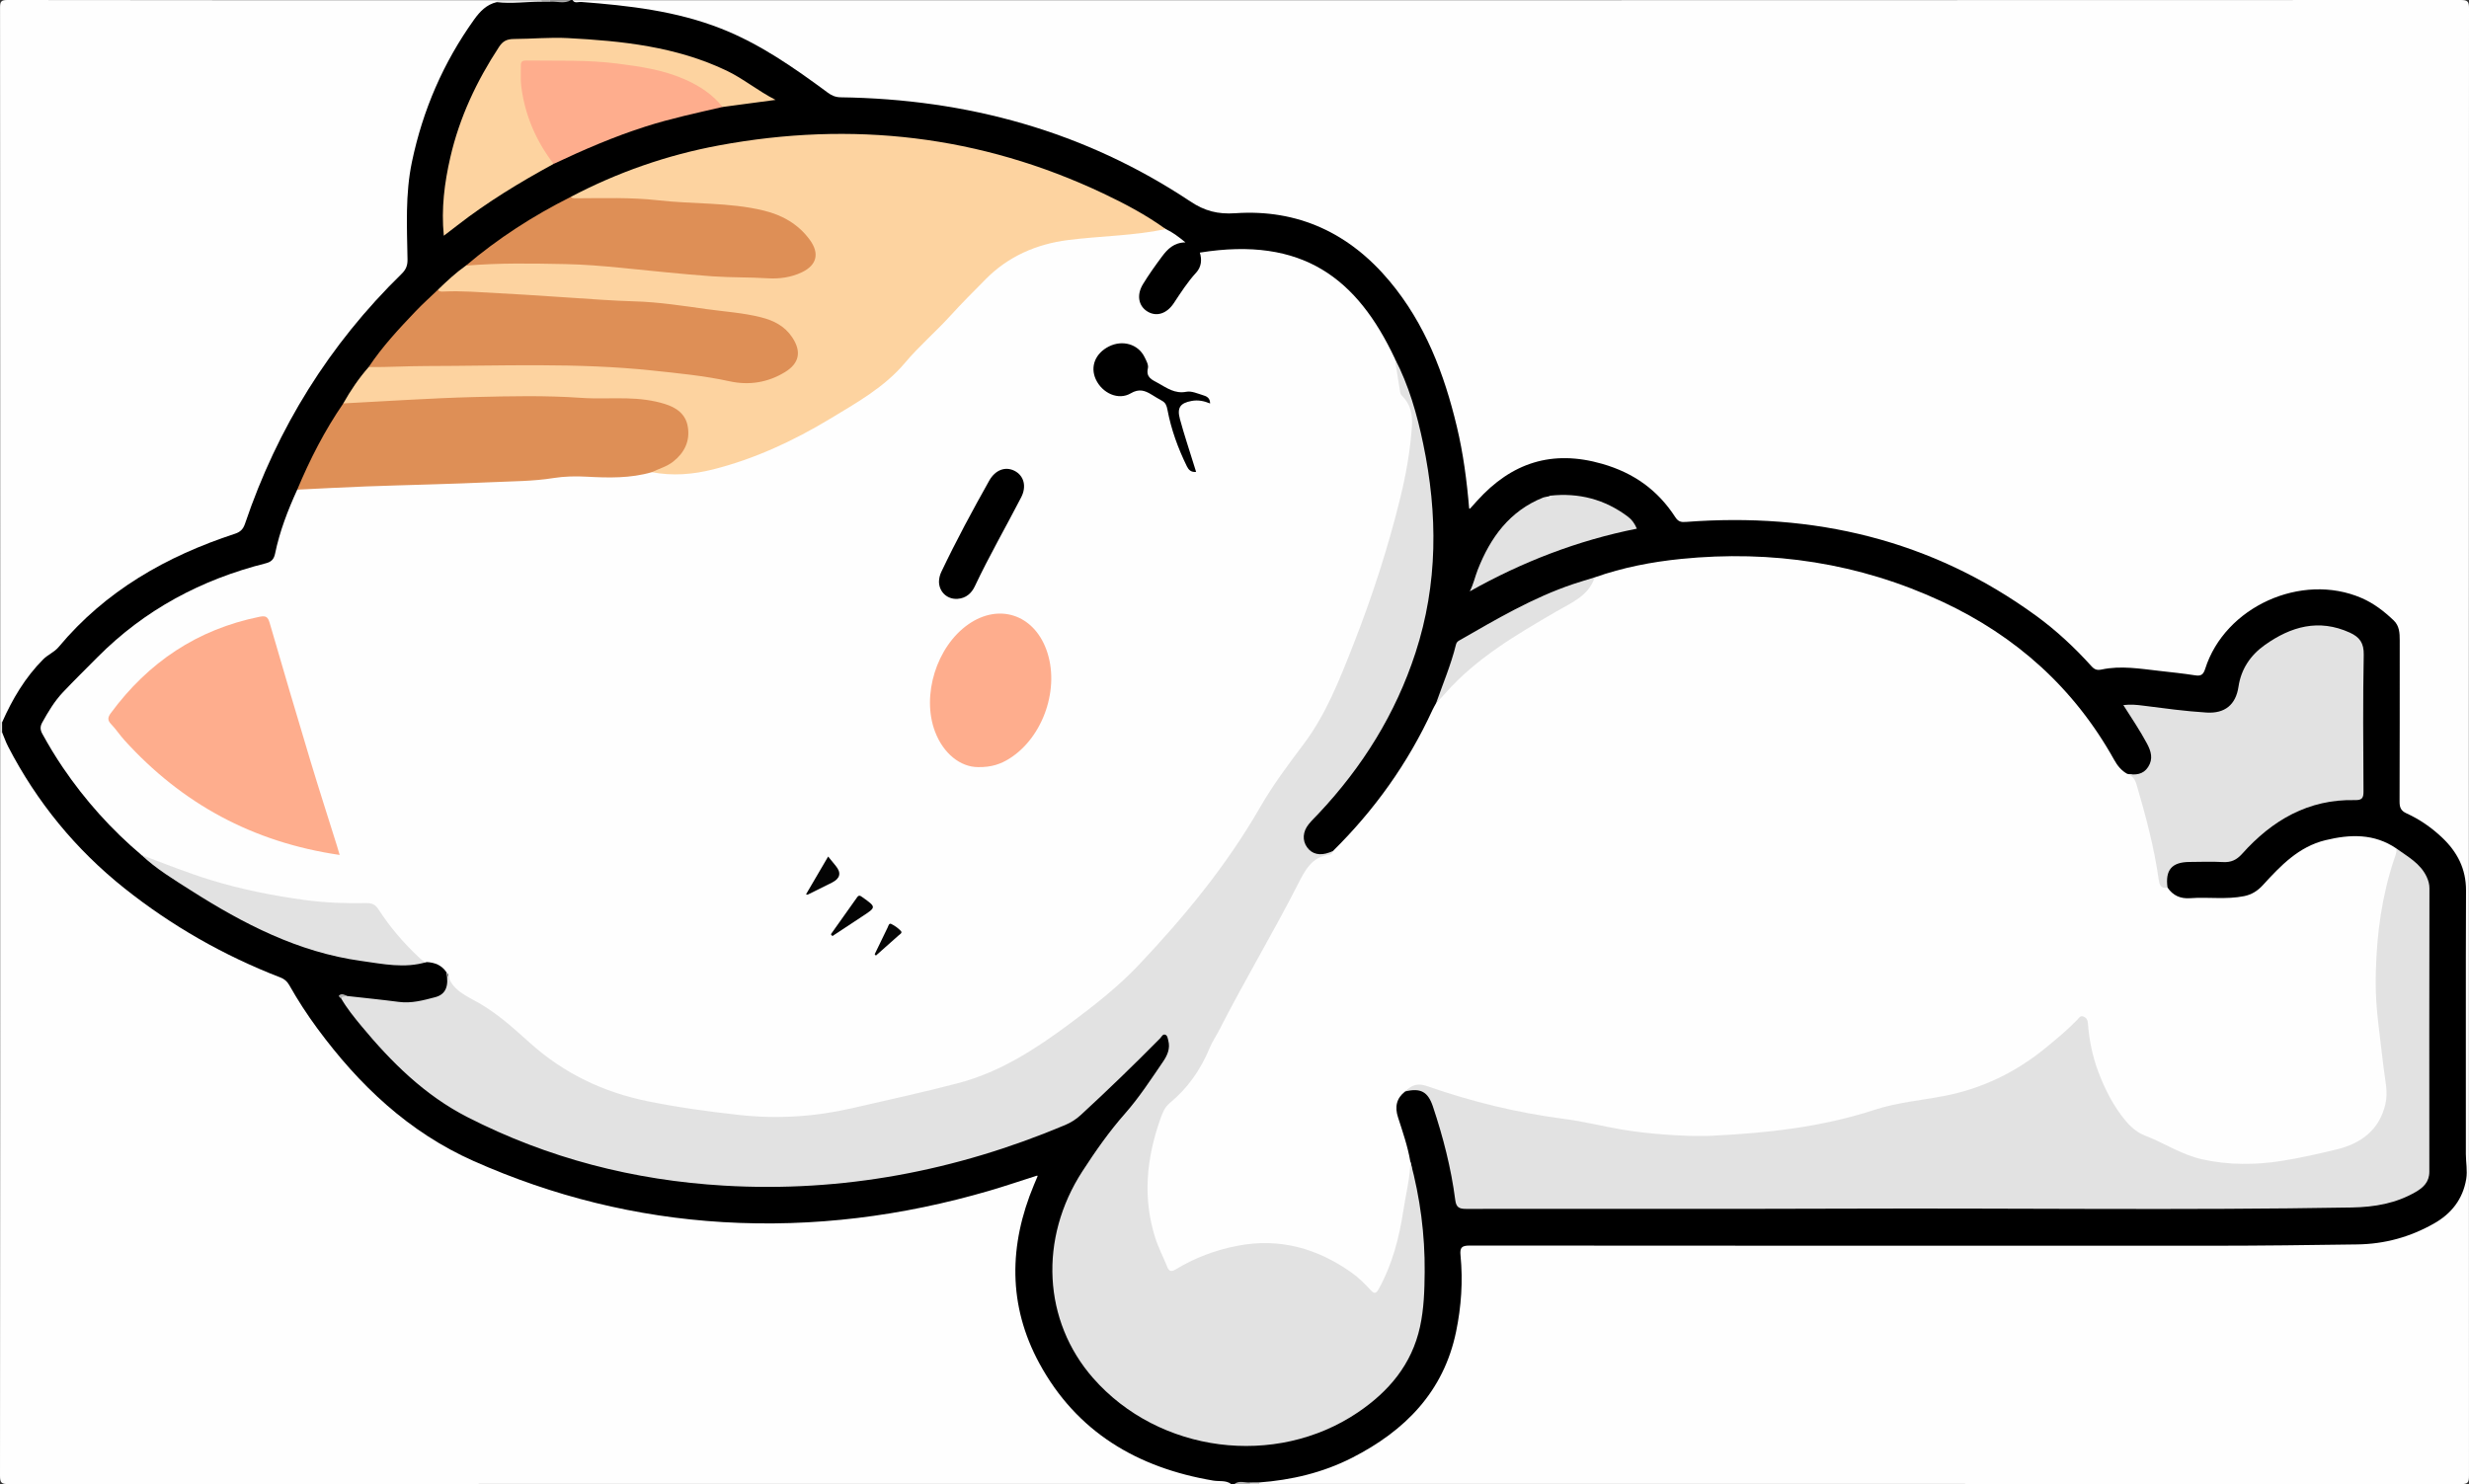 <?xml version="1.0" encoding="UTF-8"?>
<svg id="_图层_2" data-name="图层 2" xmlns="http://www.w3.org/2000/svg" viewBox="0 0 1432 861">
  <rect x="0" y="0" width="1432" height="861" fill="#333333" stroke="none"/>
  <defs>
    <style>
      .cls-1 {
        fill: #040404;
      }

      .cls-2 {
        fill: #ebebeb;
      }

      .cls-3 {
        fill: #ededed;
      }

      .cls-4 {
        fill: #ececec;
      }

      .cls-5 {
        fill: #fefefe;
      }

      .cls-6 {
        fill: #e2e2e2;
      }

      .cls-7 {
        fill: #fdd3a0;
      }

      .cls-8 {
        fill: #fead8d;
      }

      .cls-9 {
        fill: #b4b4b4;
      }

      .cls-10 {
        fill: #bababa;
      }

      .cls-11 {
        fill: #acacac;
      }

      .cls-12 {
        fill: #c9c9c9;
      }

      .cls-13 {
        fill: #de8f56;
      }

      .cls-14 {
        fill: #d9d9d9;
      }

      .cls-15 {
        fill: #070707;
      }
    </style>
  </defs>
  <g id="_图层_1-2" data-name="图层 1">
    <g>
      <path class="cls-5" d="M332.07,.12C697.11,.12,1062.15,.13,1427.19,0c4.15,0,4.81,.95,4.81,4.91-.11,283.7-.11,567.4-.01,851.1,0,3.81-.42,4.99-4.73,4.99-232.42-.14-464.84-.13-697.26-.13-.32-.59-.21-1.08,.32-1.48,5.41-1.81,11.13-1.87,16.68-2.96,32.4-6.35,59.86-20.99,80.08-47.74,12.19-16.13,17.09-34.76,18.51-54.58,.62-8.63,1.39-17.2,.17-25.89-.73-5.18,.92-6.47,6.18-6.7,2-.09,4-.03,6-.03,158.97,0,317.94,.04,476.91-.07,13.61,0,27.33-.1,40.81-1.33,16.86-1.54,33-6.75,45.27-19.76,6.73-7.13,9.21-15.65,8.01-25.28-.4-3.16-.45-6.31-.45-9.47,0-48.98-.31-97.97,.18-146.95,.15-14.95-5.92-25.88-16.9-34.9-4.51-3.71-9.25-7.2-14.64-9.49-5.01-2.13-6.74-5.59-6.71-10.94,.16-29.66-.09-59.32,.19-88.97,.08-8.12-2.71-13.97-9.2-18.73-19.03-13.95-39.54-15.73-61.09-7.47-13.82,5.29-25.41,13.82-33.68,26.39-2.77,4.22-4.74,8.81-6.21,13.6-1.25,4.05-3.73,5.43-7.9,4.98-12.42-1.34-24.78-3.12-37.19-4.45-5.06-.54-10,.1-14.9,.98-4.06,.73-7.05-.48-9.79-3.43-43.19-46.48-97.76-70.28-159.45-79.89-15.82-2.47-31.76-3.55-47.74-3.8-8.15-.13-16.29,.8-24.4,1.54-3.92,.36-6.89-.36-8.98-3.79-.26-.42-.64-.78-.89-1.2-14.19-23.39-37.4-30.36-62.25-32.08-15.34-1.06-29.22,5.76-40.71,16.4-3.42,3.17-6.49,6.72-9.99,9.8-3.55,3.12-4.99,2.63-5.65-2.1-1.77-12.7-3.23-25.43-5.9-38-5.95-27.96-15.31-54.53-31.6-78.27-13.4-19.53-30.34-34.98-52.82-43.44-16.98-6.39-34.57-8.46-52.58-5.68-3.93,.61-7.11-.41-10.28-2.62-23.06-16.09-47.69-29.26-73.83-39.59-27.57-10.9-56.18-17.77-85.49-21.97-17.17-2.46-34.46-3.12-51.75-4-3.21-.16-5.53-1.71-8.04-3.48-22.46-15.87-44.79-31.98-71.61-40.07-18.75-5.66-38.04-8.41-57.45-10.37-4.46-.45-8.91-1.22-13.43-1.2-1.5,0-3.52,.16-3.72-2.28Z"/>
      <path class="cls-5" d="M714.01,860.87c-236.36,0-472.72-.01-709.08,.1-3.93,0-4.93-.61-4.93-4.79,.14-143.73,.12-287.46,.12-431.19,.42-.38,.9-.51,1.46-.39,2.37,1.48,2.38,4.27,3.49,6.44,10.24,19.98,23.32,37.89,38.1,54.79,24.11,27.56,53.9,47.23,85.85,64.25,10.61,5.65,21.35,10.91,32.56,15.19,3.6,1.37,6.19,3.58,8.15,6.92,13.96,23.88,30.96,45.36,51.23,64.19,18.12,16.83,38.79,29.6,61.62,39.2,38.05,16,77.53,26.29,118.52,30.76,19.54,2.13,39.19,3.1,58.81,2.13,45.8-2.27,90.55-10.42,134-25.35,2.54-.87,5.74-3.35,7.85-.93,1.75,2-.64,5.01-1.61,7.42-6.51,16.09-10.44,32.81-9.66,50.14,1.3,29.1,11.26,54.78,31.8,76.11,23.91,24.82,53.19,38.26,87.05,42.59,1.74,.22,4.19-.43,4.68,2.42Z"/>
      <path d="M714.01,860.87c-3.13-2.24-6.88-1.35-10.32-1.93-43.97-7.41-79.25-28.18-100.89-68.04-18.24-33.61-17.74-68.54-3.12-103.52,.69-1.65,1.39-3.3,2.34-5.55-9.77,3.11-18.98,6.26-28.32,8.99-50.44,14.71-101.81,21.3-154.39,18.17-50.38-3-98.47-14.94-144.55-35.41-37.81-16.79-66.54-44.16-90.71-76.95-5.93-8.04-11.37-16.42-16.28-25.12-1.22-2.15-2.76-3.52-5.08-4.42-32.84-12.69-63.21-30.01-90.63-51.86-28.13-22.42-50.7-49.93-67.32-82.06-1.36-2.64-2.34-5.48-3.5-8.22-1.18-1.68-.35-3.58-.57-5.36,5.28-16.18,14.08-30.14,27.25-40.98,3.38-2.78,6.4-5.76,9.26-8.97,25.97-29.21,58.89-47.48,95.28-60.12,5.08-1.77,7.8-4.37,9.6-9.49,15-42.67,36.61-81.66,65.94-116.24,7.33-8.64,14.79-17.16,23.04-24.93,2.76-2.6,3.9-5.55,3.82-9.31-.17-7.49,.1-15-.08-22.49-.69-29.33,7.26-56.64,19.43-82.92,5.53-11.95,11.92-23.48,20-33.95,3.81-4.94,7.94-9.55,14.95-9.55,8.25,.67,16.49-.42,24.73,0,1.73,0,3.47,0,5.2,0,3.99-.31,8.03,.65,11.99-.52h1c1.3,2,3.32,.88,4.97,1.01,27.61,2.11,55.07,5.2,81.09,15.43,22.65,8.9,42.44,22.75,61.85,37.12,2.42,1.79,4.62,2.72,7.63,2.77,73.28,1.03,141.42,19.6,202.77,60.42,8.31,5.53,15.92,7.53,26.07,6.83,36.41-2.49,66.26,11.6,89.55,39.48,20.55,24.6,31.64,53.66,38.96,84.4,3.7,15.51,5.8,31.29,7.18,47.99,1.89-2.1,3.29-3.64,4.68-5.18,19.8-21.86,43.22-29.7,72.44-21.3,18.39,5.28,32.23,15.25,42.39,30.93,1.63,2.52,3.23,2.99,6.03,2.78,74.12-5.65,142.52,10.18,203.26,54.44,11.75,8.56,22.34,18.45,32.08,29.24,1.72,1.9,3.16,2.51,5.95,1.92,11.11-2.37,22.22-.45,33.3,.79,6.95,.78,13.91,1.51,20.81,2.58,3.39,.53,4.78-.25,5.9-3.76,11.42-36.06,55.87-56.08,90.62-41.11,7.18,3.09,13.17,7.74,18.73,13.04,3.3,3.15,3.49,7.36,3.48,11.6-.02,31.15,.03,62.31-.09,93.46-.01,3.35,.7,5.34,4.03,6.86,7.62,3.46,14.5,8.25,20.57,13.98,8.79,8.29,13.99,18.13,13.94,30.76-.2,50.98-.03,101.95-.09,152.93,0,4.82,1.01,9.59,.21,14.44-1.94,11.73-8.66,20.15-18.65,25.8-13.77,7.8-28.39,11.93-44.63,12.16-27.78,.4-55.56,.75-83.35,.76-143.79,.01-287.57,.03-431.36-.1-4.73,0-5.75,1.24-5.31,5.75,1.46,14.85,.44,29.66-2.58,44.23-7.23,34.92-29.71,57.54-60.35,73.15-16.97,8.64-35.21,12.94-54.16,14.32-1.62,.71-3.33,.22-4.98,.37-3,.28-6.08-.59-9.03,.52h-2Z"/>
      <path class="cls-5" d="M288.13,1.24c-5.93,1.35-9.81,5.44-13.14,10.1-17.85,24.96-29.75,52.44-36.06,82.54-3.95,18.86-2.88,37.76-2.57,56.71,.06,3.43-.92,5.83-3.4,8.25-41.95,40.98-72.05,89.43-90.83,144.92-1.05,3.11-2.58,4.82-5.83,5.88-39.79,13.03-75.11,33.1-102.31,65.74-2.51,3.01-6.18,4.37-8.92,7.12-10.51,10.55-17.88,23.06-23.84,36.53-.38,.45-.75,.46-1.09-.04C.12,280.8,.13,142.6,.03,4.41,.03,.93,.59,0,4.32,0,98.9,.15,193.49,.12,288.07,.12c.55,.35,.57,.73,.05,1.13Z"/>
      <path class="cls-3" d="M288.13,1.24c-.02-.38-.04-.75-.05-1.13,8.67,0,17.33,0,26,0,.33,.2,.44,.4,.32,.59-.12,.19-.23,.28-.35,.28-8.64-.05-17.27,1.37-25.92,.26Z"/>
      <path class="cls-11" d="M331.07,.12c-3.87,2.23-8.02,.57-12.03,.85-.31-.2-.4-.39-.29-.57,.11-.18,.21-.27,.32-.27h12Z"/>
      <path class="cls-10" d="M716.01,860.87c2.83-2.17,6.01-.59,9.03-.84,.3,.2,.4,.39,.29,.57-.11,.18-.21,.27-.32,.27h-9Z"/>
      <path class="cls-2" d="M.12,419c.36,.01,.73,.03,1.09,.04,0,1.97,0,3.94,.01,5.92-.37,.01-.74,.03-1.1,.04,0-2,0-4,0-6Z"/>
      <path class="cls-12" d="M319.07,.12c0,.28,0,.57-.03,.85-1.67,0-3.33,.01-5,.02,.02-.29,.03-.58,.03-.87h5Z"/>
      <path class="cls-14" d="M725.01,860.87c0-.28,.01-.56,.03-.84,1.66-.01,3.33-.03,4.99-.04-.02,.29-.03,.59-.02,.88h-5Z"/>
      <path class="cls-5" d="M258.92,564.02c-2.73-4.11-6.78-5.67-11.5-5.9-2.95,.86-4.63-1.16-6.44-2.85-8.06-7.52-15.24-15.81-21.26-25.04-2.36-3.63-5.26-5.01-9.52-4.95-41.59,.59-81.07-9.18-119.4-24.54-3.1-1.24-5.96-2.93-8.76-4.73-17.52-14.81-32.69-31.75-45.57-50.72-4.3-6.33-8.25-12.89-11.93-19.61-1.27-2.32-1.33-4.21-.07-6.48,3.47-6.28,7.15-12.44,12.09-17.66,6.52-6.89,13.3-13.54,19.98-20.28,27.33-27.54,60.26-45.06,97.67-54.49,3.2-.81,4.68-2.41,5.33-5.58,2.66-12.92,7.39-25.15,12.85-37.12,4.92-2.49,10.33-2.42,15.57-2.51,22.78-.43,45.53-1.59,68.3-2.28,26.74-.82,53.5-1.78,80.15-4.48,3.52-.36,6.95,.58,10.45,.69,10.03,.34,19.96-.31,29.72-2.71,15.23,2.16,30.24,.93,44.84-3.84,23.36-7.64,45.54-17.92,66.2-31.26,13.12-8.48,26.75-16.45,36.97-28.65,12.31-14.68,26.93-27.13,39.57-41.48,16.09-18.27,36.5-28.04,60.49-30.36,10.24-.99,20.56-1.16,30.81-2.37,4.97-.58,9.86-1.58,14.8-2.3,2.01-.29,3.95-.61,5.85,.37,3.92,1.78,7.29,4.35,11.43,7.72-6.81,.14-10.44,3.99-13.61,8.23-3.87,5.19-7.64,10.49-11.01,16.01-3.84,6.28-2.6,12.66,2.54,15.84,5.18,3.21,11.18,1.43,15.32-4.79,4.05-6.09,7.96-12.26,12.94-17.68,3.07-3.35,3.48-7.41,2.18-11.67,59.75-9.6,91.24,15.06,113.11,61.47,1.58,4.9,3.19,9.77,3.68,14.96,.23,2.47,.87,4.9,2.52,6.95,4.8,5.99,5.66,13.02,4.9,20.32-2.3,22.11-7.31,43.64-13.58,64.94-8.29,28.16-18.55,55.6-29.84,82.67-5.55,13.29-12.66,25.72-21.39,37.15-8.3,10.87-16.21,21.98-23.14,33.77-15.58,26.52-34.16,50.76-54.29,74-24.02,27.72-51.86,50.66-82.96,69.83-17.22,10.61-35.84,17.62-55.79,20.95-15.49,2.58-30.26,8.03-45.65,11-16.08,3.09-32.26,5.69-48.6,4.57-34.25-2.35-68.4-5.78-100.75-18.59-13.33-5.28-24.82-13.58-35.52-22.93-12.94-11.3-26.23-22.08-41.09-30.78-3.95-2.31-7.54-4.83-7.4-10.2,.02-.78-.27-1.98-1.19-2.61Z"/>
      <path class="cls-5" d="M772.95,493.86c24.19-23.87,43.67-51.07,57.87-81.99,.61-1.34,1.39-2.6,2.09-3.9,8.11-12.22,18.91-21.76,30.73-30.11,15.61-11.02,31.86-21.06,48.82-29.92,3.68-1.92,6.63-4.41,8.31-8.23,.9-2.04,2.25-3.65,4.17-4.77,16.24-5.72,33.05-8.98,50.1-10.69,52.63-5.27,103.29,2.36,151.38,24.76,42.91,19.99,76.61,50.21,99.76,91.77,1.91,3.42,4.22,6.36,7.74,8.22,3.99,0,5.63,2.41,6.66,5.92,5.12,17.41,9.75,34.93,12.53,52.88,.46,2.94,1.28,5.49,4.01,7.06,3.17,4.71,7.57,6.63,13.21,6.21,10.41-.78,20.91,.91,31.28-1.2,4.41-.9,7.82-3.08,10.88-6.43,10.23-11.2,20.69-22.24,36.24-26.02,14.26-3.47,28.26-3.98,41.13,4.8,1.66,2,.87,4.11,.19,6.16-8.57,25.93-11.57,52.65-10.63,79.8,.46,13.29,2.27,26.53,4.25,39.7,.64,4.28,1.08,8.6,1.47,12.9,1.35,14.92-5.28,25.66-17.98,32.99-3.19,1.84-6.63,3.21-10.21,4.01-20.14,4.47-40.1,9.9-61.11,8.63-12.13-.73-23.88-2.59-34.66-8.38-6.33-3.4-13.35-5.23-19.5-8.96-13.52-8.21-19.79-21.68-25.44-35.48-3.48-8.5-5.65-17.4-6.34-26.63-.13-1.71,.05-4.09-1.98-4.78-2.09-.71-3.15,1.46-4.4,2.68-20.28,19.77-43.26,34.88-71.22,41.44-6.66,1.56-13.39,2.72-20.23,3.06-8.11,.41-15.62,3.33-23.24,5.67-23.03,7.07-46.59,11.24-70.56,13.42-8.45,.77-16.9,1.61-25.38,1.83-20.2,.52-40.31-.9-60.12-4.9-19.76-3.99-39.8-6.43-59.48-10.83-15.13-3.39-30.09-7.44-44.72-12.55-4.95-1.73-9.24-1.91-13.53,1.14-5.14,3.95-6.16,8.97-4.22,15,2.72,8.47,5.66,16.89,7.16,25.71,.84,2.22,.99,4.69,.64,6.84-3.01,18.54-4.79,37.37-11.96,55.02-1.44,3.56-3.11,7-4.86,10.41-3.17,6.21-4.53,6.54-9.31,1.62-6.7-6.89-14.34-12.37-22.95-16.6-21.51-10.56-43.53-11.23-65.94-3.41-6.91,2.41-13.65,5.31-20.02,9-4.8,2.78-5.79,2.37-8.47-2.66-12.06-22.6-12.92-46.44-7.79-70.92,.72-3.42,1.6-6.81,2.71-10.13,2.19-6.55,5.11-12.62,10.6-17.17,8.1-6.73,13.37-15.41,17.97-24.83,11.25-23.04,24.22-45.19,36.49-67.69,4.94-9.06,9.99-18.07,14.41-27.41,1.57-3.32,3.42-6.47,5.63-9.42,3.84-5.12,7.2-10.85,14.76-11.02,1.2-.03,2.16-.81,3.01-1.63Z"/>
      <path class="cls-6" d="M772.95,493.86c-.27,1.07-1.02,1.89-2.02,2-10.35,1.18-14.41,9.78-18.19,17.19-14.51,28.45-30.97,55.84-45.47,84.28-1.81,3.55-4.13,6.88-5.64,10.54-5.16,12.54-12.66,23.35-23.14,31.99-3.03,2.5-4.31,5.96-5.5,9.31-7.99,22.59-10.36,45.54-3.01,68.78,1.84,5.83,4.74,11.33,7.03,17.03,1.09,2.73,2.46,2.9,4.88,1.44,11.18-6.77,23.18-11.3,36.08-13.75,24.31-4.61,45.95,1.52,65.82,15.52,4.11,2.9,7.64,6.42,11.03,10.08,2.15,2.32,3.17,2.53,4.89-.59,7.82-14.18,11.8-29.54,14.21-45.36,1.44-9.47,3.9-18.8,4.1-28.45,5.65,20.99,8.47,42.32,8.28,64.08-.09,10.68-.42,21.31-2.71,31.78-4.76,21.79-18.05,37.49-36.02,49.64-47.86,32.35-115.47,23.55-153.57-19.89-29.02-33.08-31.61-80.86-6.17-120.06,7.51-11.58,15.43-22.92,24.6-33.32,8.28-9.39,15.09-19.89,22.13-30.2,2.48-3.63,4.27-7.6,3.05-12.2-.33-1.27-.47-2.97-1.76-3.43-1.49-.53-2.14,1.24-3,2.11-14.98,15.18-30.29,30.02-45.99,44.46-2.75,2.53-5.75,4.42-9.17,5.86-63.29,26.65-129.14,39.16-197.82,35.12-52.28-3.07-102.13-15.86-148.88-39.8-24.64-12.62-43.88-31.68-61.33-52.72-4.24-5.12-8.44-10.3-11.8-16.08,.21-2.72,1.98-1.66,3.42-1.41,10.04,1.13,20.1,2.13,30.12,3.44,7.3,.96,14.21-.96,21.04-2.75,6.17-1.62,7.99-6.51,6.47-14.5,.15,.07,.41,.12,.43,.22,2.2,10.28,11.48,13.59,18.94,17.95,10.91,6.37,20.06,14.77,29.27,23.02,19.74,17.68,42.54,28.51,68.33,33.73,17.53,3.55,35.22,5.98,52.97,7.92,21.92,2.4,43.71,1.05,65.21-3.9,20.65-4.75,41.38-9.23,61.87-14.62,24.18-6.36,44.83-19.78,64.64-34.53,13.98-10.41,27.77-21.16,39.76-33.84,26.63-28.15,51.18-57.95,70.58-91.71,7.37-12.82,16.22-24.64,25.11-36.44,13.05-17.33,20.85-37.32,28.71-57.3,11.07-28.15,20.4-56.85,27.57-86.23,3.3-13.5,5.67-27.22,6.62-41.11,.44-6.48-.76-12.59-5.66-17.44-.56-.55-1.04-1.37-1.16-2.13-1.09-6.52-2.08-13.05-3.11-19.58,8.14,15.6,12.88,32.36,16.45,49.44,8.52,40.75,8.57,81.25-4.45,121.24-11.53,35.41-30.76,66.2-56.18,93.25-1.94,2.06-4,4.02-5.77,6.22-3.51,4.37-3.78,9.41-.94,13.39,2.86,4,7.45,5.05,12.97,2.98,.62-.23,1.23-.46,1.85-.68Z"/>
      <path class="cls-6" d="M815.08,633.15c3.64-3.75,7.15-4.98,12.83-2.99,25.7,8.99,52.06,15.4,79.13,18.93,11.3,1.47,22.42,4.28,33.67,6.2,7.82,1.33,15.7,2.19,23.64,2.8,9.8,.75,19.6,1.25,29.37,.76,31.67-1.56,63.11-5.06,93.39-14.97,13.21-4.32,26.86-5.46,40.32-8.04,22.09-4.23,41.82-13.78,59.22-28.08,6.29-5.17,12.56-10.34,18.22-16.22,.94-.98,1.69-2.64,3.68-1.74,1.76,.79,2.29,2.1,2.43,3.95,.72,9.63,2.62,19.02,6.04,28.08,3.9,10.32,8.84,20.07,15.97,28.56,3.02,3.6,6.8,6.77,11.03,8.38,11.17,4.25,21.22,11.12,33.07,13.76,15.45,3.45,31,3.38,46.49,.92,10.6-1.69,21.12-4.07,31.56-6.6,14.19-3.44,24.8-11.18,28.34-26.2,1.68-7.11-.2-14.22-1.01-21.25-1.22-10.51-2.61-20.99-3.69-31.52-.86-8.31-1.01-16.59-.79-24.88,.59-21.78,3.54-43.22,10.41-64.01,.73-2.2,1.78-4.33,1.48-6.75,6.55,4.74,13.91,8.58,17.58,16.47,1.01,2.18,1.6,4.28,1.59,6.67-.07,54.8-.14,109.59-.06,164.39,0,5.99-3.57,9.22-7.9,11.73-11.44,6.63-23.71,8.77-37.11,9.01-97.41,1.71-194.83,.3-292.24,.67-73.79,.28-147.59,.02-221.38,.15-4.11,0-5.78-.91-6.33-5.17-2.39-18.53-7.05-36.55-12.96-54.25-2.86-8.55-7.13-10.86-15.98-8.74Z"/>
      <path class="cls-7" d="M676.11,132.9c-18.73,3.95-37.91,3.96-56.8,6.38-18.16,2.33-34.55,9.43-47.7,22.76-6.9,6.99-13.84,13.92-20.45,21.19-8.49,9.33-18.11,17.53-26.27,27.25-11.86,14.12-27.88,23.08-43.37,32.42-21.28,12.84-43.71,23.31-67.96,29.43-11.73,2.96-23.56,3.88-35.54,1.6,.53-2.69,3.03-2.8,4.89-3.63,5.15-2.29,9.53-5.43,12.33-10.48,5.23-9.44,1.72-19.43-8.31-23.32-7.24-2.81-14.92-3.8-22.56-3.85-26.14-.17-52.27-2.02-78.4-1.04-21.11,.79-42.25,.91-63.32,2.74-5.96,.52-11.98,.12-17.94,1.04-1.93,.3-4.03,.27-5.61-1.37,4.21-7.51,9.03-14.59,14.71-21.07,1.87-1.38,4.04-1.34,6.22-1.41,37.47-1.34,74.95-1.46,112.42-.84,30.64,.5,61.18,2.9,91.33,9.1,10.21,2.1,20.27,.87,29.45-4.65,9.15-5.5,10.25-12.42,3.38-20.64-4.16-4.98-9.7-7.41-15.82-8.92-10.88-2.69-22.08-3.23-33.09-4.99-18.78-3-37.71-4.04-56.66-5.23-25.57-1.6-51.15-3.09-76.73-4.69-4.99-.31-10,.05-14.99-.18-2.01-.09-4.51,.47-5.37-2.39,5.15-4.99,10.39-9.87,16.26-14.02,5.2-2.07,10.66-2.39,16.16-2.53,35.71-.97,71.2,1.71,106.66,5.66,19.52,2.17,39.17,2.95,58.84,2.34,4.76-.15,9.22-1.4,13.36-3.69,6.62-3.66,7.85-8.61,3.74-14.93-5.87-9.02-14.73-13.86-24.64-16.85-7.66-2.31-15.56-3.76-23.64-3.51-9.7,.3-19.26-1.37-28.87-2.19-17.95-1.52-35.9-1.97-53.89-1.88-2.43,.01-5.46,.98-6.91-2.29,27.12-14.26,55.82-24.27,85.87-29.85,77.18-14.35,151.68-5.89,222.91,27.82,12.6,5.96,24.95,12.5,36.29,20.71Z"/>
      <path class="cls-6" d="M1257.13,514.88c-4.1,.95-4.74-1.94-5.14-4.82-2.61-18.66-7.52-36.78-12.77-54.83-.91-3.13-2.4-5.1-5.29-6.22,4.67,.67,9.08,.41,11.97-4.06,3.02-4.68,1.73-9.12-.7-13.64-4.01-7.46-8.73-14.49-13.68-22.26,4.21-.53,7.9-.14,11.55,.33,12.22,1.56,24.42,3.24,36.73,4,10.58,.65,16.95-4.51,18.5-14.98,1.52-10.29,6.98-18.34,15.31-24.24,15.11-10.71,31.23-15.34,49.23-7.17,5.72,2.6,8.25,6.04,8.11,12.89-.51,26.31-.3,52.63-.14,78.95,.02,3.89-.53,5.44-5,5.34-26.95-.63-47.97,11.68-65.37,31.13-3.21,3.58-6.39,5.07-11.11,4.81-6.48-.36-12.99-.11-19.48-.06-10.21,.08-14.1,4.64-12.71,14.83Z"/>
      <path class="cls-13" d="M199.11,234.03c25.37-1.28,50.72-3.05,76.1-3.69,20.6-.52,41.24-.98,61.87,.47,8.79,.62,17.65,.09,26.47,.3,7.47,.18,14.89,1.01,22.08,3.25,6.76,2.11,12.13,5.88,13.31,13.33,1.31,8.29-1.97,14.93-8.48,20.09-3.71,2.95-8.28,4.11-12.43,6.15-12.36,3.6-24.94,3.3-37.63,2.62-6.45-.35-13.06-.24-19.42,.78-11.73,1.89-23.55,1.84-35.33,2.38-24.44,1.12-48.91,1.6-73.37,2.48-13.3,.48-26.59,1.24-39.89,1.87,7.34-17.52,15.94-34.37,26.73-50.04Z"/>
      <path class="cls-13" d="M253.96,168.12c.81,1.11,2.01,1.07,3.17,1.02,10.82-.54,21.61,.44,32.39,.99,19.88,1.01,39.73,2.56,59.6,3.79,6.3,.39,12.62,.74,18.9,.91,14.16,.4,28.07,2.6,42.02,4.53,10.49,1.45,21.12,2.12,31.44,4.74,7.29,1.85,13.66,5.06,17.99,11.58,5.49,8.25,4.22,15.06-4.23,20.22-9.96,6.07-20.81,7.77-32.14,5.29-14.78-3.23-29.77-4.65-44.77-6.24-43.64-4.64-87.4-2.65-131.12-2.6-11.1,.01-22.24,.72-33.38,.6,7.85-11.84,17.51-22.17,27.26-32.4,4.11-4.32,8.57-8.3,12.88-12.43Z"/>
      <path class="cls-13" d="M331.04,114.22c.92,.96,2.12,.82,3.28,.81,15.8-.06,31.66-.61,47.37,1.17,20.42,2.32,41.2,1.08,61.31,5.97,10.72,2.6,20.05,7.84,26.75,17.07,5.64,7.78,4.02,14.53-4.6,18.68-6.32,3.04-13.16,3.94-19.9,3.52-10.62-.66-21.25-.38-31.88-1.13-17.88-1.26-35.67-3.24-53.49-4.98-10.57-1.03-21.18-1.91-31.79-2.12-19.29-.38-38.6-.75-57.87,.9,18.62-15.81,39-28.94,60.82-39.88Z"/>
      <path class="cls-7" d="M321.08,95.09c-19.46,10.59-38.36,22.06-55.88,35.69-2.45,1.9-4.92,3.77-7.79,5.97-1.56-15.83,.39-30.72,3.78-45.5,5.32-23.15,15.27-44.26,28.25-64.04,2.14-3.25,4.38-4.59,8.8-4.6,10.31-.04,20.66-1.05,30.96-.52,31.69,1.65,63.09,4.95,92.29,18.92,9.62,4.6,17.79,11.5,28.31,16.94-11.1,1.48-20.92,2.8-30.75,4.11-1.47-.42-2.7-1.24-3.79-2.29-11.33-10.92-25.35-16.2-40.45-19.11-22-4.24-44.25-4.47-66.54-4.2-3.75,.05-4.89,1.66-4.85,5.17,.21,16.03,4.59,30.77,13.16,44.33,1.8,2.85,4.77,5.22,4.49,9.13Z"/>
      <path class="cls-8" d="M321.08,95.09c-10.18-13.34-16.65-28.27-18.75-44.94-.52-4.1-.17-8.31-.23-12.47-.03-2.38,1.54-2.6,3.36-2.57,17.42,.27,34.83-.48,52.25,1.73,13.56,1.73,26.94,3.65,39.5,9.22,8.41,3.72,16.06,8.64,21.86,16-14.89,3.45-29.85,6.63-44.44,11.28-18.42,5.86-36.09,13.51-53.54,21.75Z"/>
      <path class="cls-6" d="M82.03,496.01c13.34,4.98,26.54,10.33,40.17,14.51,17.74,5.45,35.85,9.04,54.23,11.56,12.04,1.65,24.08,2.1,36.18,1.85,3.15-.06,5.15,.89,6.93,3.65,6.58,10.21,14.45,19.39,23.31,27.71,1.35,1.27,2.63,2.53,4.56,2.82-12.74,3.89-25.41,1.1-38.02-.65-36.42-5.04-68.21-21.51-98.67-40.9-9.91-6.31-20.06-12.41-28.7-20.56Z"/>
      <path class="cls-6" d="M898.61,287.85c.13-.1,.26-.28,.4-.29,16.7-1.82,31.87,2.11,45.29,12.28,2.08,1.57,3.73,3.75,5.06,6.86-34.35,6.83-66.46,19.25-96.91,36.38,2.15-4.14,3.03-8.45,4.61-12.5,7.36-18.77,18.51-34.15,38-41.95,.6-.24,1.27-.29,1.91-.42,.69,.53,1.46,1.41,1.65-.36Z"/>
      <path class="cls-6" d="M924.95,334.95c-3.68,10.91-13.56,14.7-22.42,19.86-23.12,13.47-46.27,26.95-64.26,47.4-1.73,1.97-3.57,3.85-5.36,5.76,3.96-11.27,8.65-22.3,11.52-33.95,.23-.93,.69-1.74,1.69-2.32,21.49-12.32,42.83-24.97,66.49-32.92,4.08-1.37,8.23-2.56,12.34-3.84Z"/>
      <path class="cls-4" d="M898.61,287.85c.54,.27,1.57,.57,1.55,.79-.11,1.25-1.21,1.3-2.17,1.37-1.53,.1-1.51-.73-1.03-1.8l1.65-.36Z"/>
      <path class="cls-9" d="M201.29,577.82c-1.16,.42-2.7-.09-3.42,1.41-.74-.38-1.63-1.4-1.24-1.74,1.52-1.34,3.14-.49,4.66,.33Z"/>
      <path class="cls-8" d="M196.98,495.98c-50.31-7.35-91.51-29.75-124.91-66.67-2.67-2.96-4.86-6.36-7.63-9.22-2.24-2.3-1.92-4.01-.18-6.37,21.73-29.51,50.14-48.59,86.29-55.91,3.68-.75,4.84,.08,5.84,3.52,7.73,26.65,15.58,53.27,23.58,79.85,4.98,16.55,10.3,33,15.46,49.5,.48,1.54,.92,3.1,1.57,5.3Z"/>
      <path class="cls-8" d="M567.21,445.02c-10.04-.02-20.01-7.7-24.89-20.55-7.98-21.01,.86-49.45,19.38-62.33,17.6-12.23,37.59-5.76,45.14,14.63,8.15,21.99-1.56,50.82-21.37,63.3-5.01,3.15-10.44,5.1-18.26,4.95Z"/>
      <path d="M544.6,337.52c.04-2.02,.49-3.93,1.37-5.77,8.56-18,18.01-35.52,27.76-52.89,3.5-6.23,9.27-8.39,14.56-5.78,5.46,2.69,7.34,8.94,3.98,15.44-8.9,17.25-18.61,34.07-26.9,51.64-1.92,4.07-5.17,6.93-10.01,7.25-5.94,.4-10.67-3.98-10.76-9.91Z"/>
      <path d="M701.84,234.07c-3.57-1.49-7.04-2.15-10.72-1.47-6.54,1.21-8.58,3.84-6.77,10.53,2.43,8.97,5.4,17.79,8.14,26.68,.38,1.22,.76,2.44,1.24,3.96-3,.32-4.41-1.31-5.35-3.23-5.14-10.48-9.12-21.4-11.28-32.88-.45-2.37-1.07-4.01-3.14-5.15-2.04-1.12-4.02-2.34-6.01-3.56-3.91-2.4-7.3-3.61-12.13-.76-7.15,4.22-16.51-.05-20.25-8.08-3.42-7.35-.34-15.12,7.58-19.11,7.85-3.96,16.91-1.38,20.6,6.02,1.02,2.05,2.48,4.61,2.03,6.54-1.26,5.43,2.33,6.7,5.84,8.65,5.15,2.86,9.79,6.37,16.47,5.07,2.99-.58,6.49,1.05,9.66,2,1.99,.59,4.11,1.5,4.1,4.8Z"/>
      <path class="cls-1" d="M481.9,541.99c5.07-7.13,10.15-14.25,15.19-21.4,1.1-1.56,1.87-.96,3.12-.08,8.11,5.78,8.13,5.73-.21,11.19-5.76,3.77-11.49,7.57-17.23,11.36-.29-.36-.58-.71-.86-1.07Z"/>
      <path class="cls-1" d="M480.32,496.9c1.78,2.19,3.13,3.86,4.49,5.52q4.85,5.95-2.18,9.56c-4.68,2.38-9.4,4.7-14.12,7.01-.23,.11-.62-.1-1.02-.17,4.2-7.17,8.37-14.3,12.83-21.92Z"/>
      <path class="cls-15" d="M507.31,553.57c2.51-5.16,5.01-10.32,7.51-15.49,.47-.97,.76-2.72,2.12-2.06,2.03,.99,3.98,2.41,5.54,4.04,1.11,1.15-.6,1.97-1.34,2.64-4.34,3.93-8.75,7.79-13.13,11.67-.24-.27-.47-.53-.71-.8Z"/>
    </g>
  </g>
</svg>